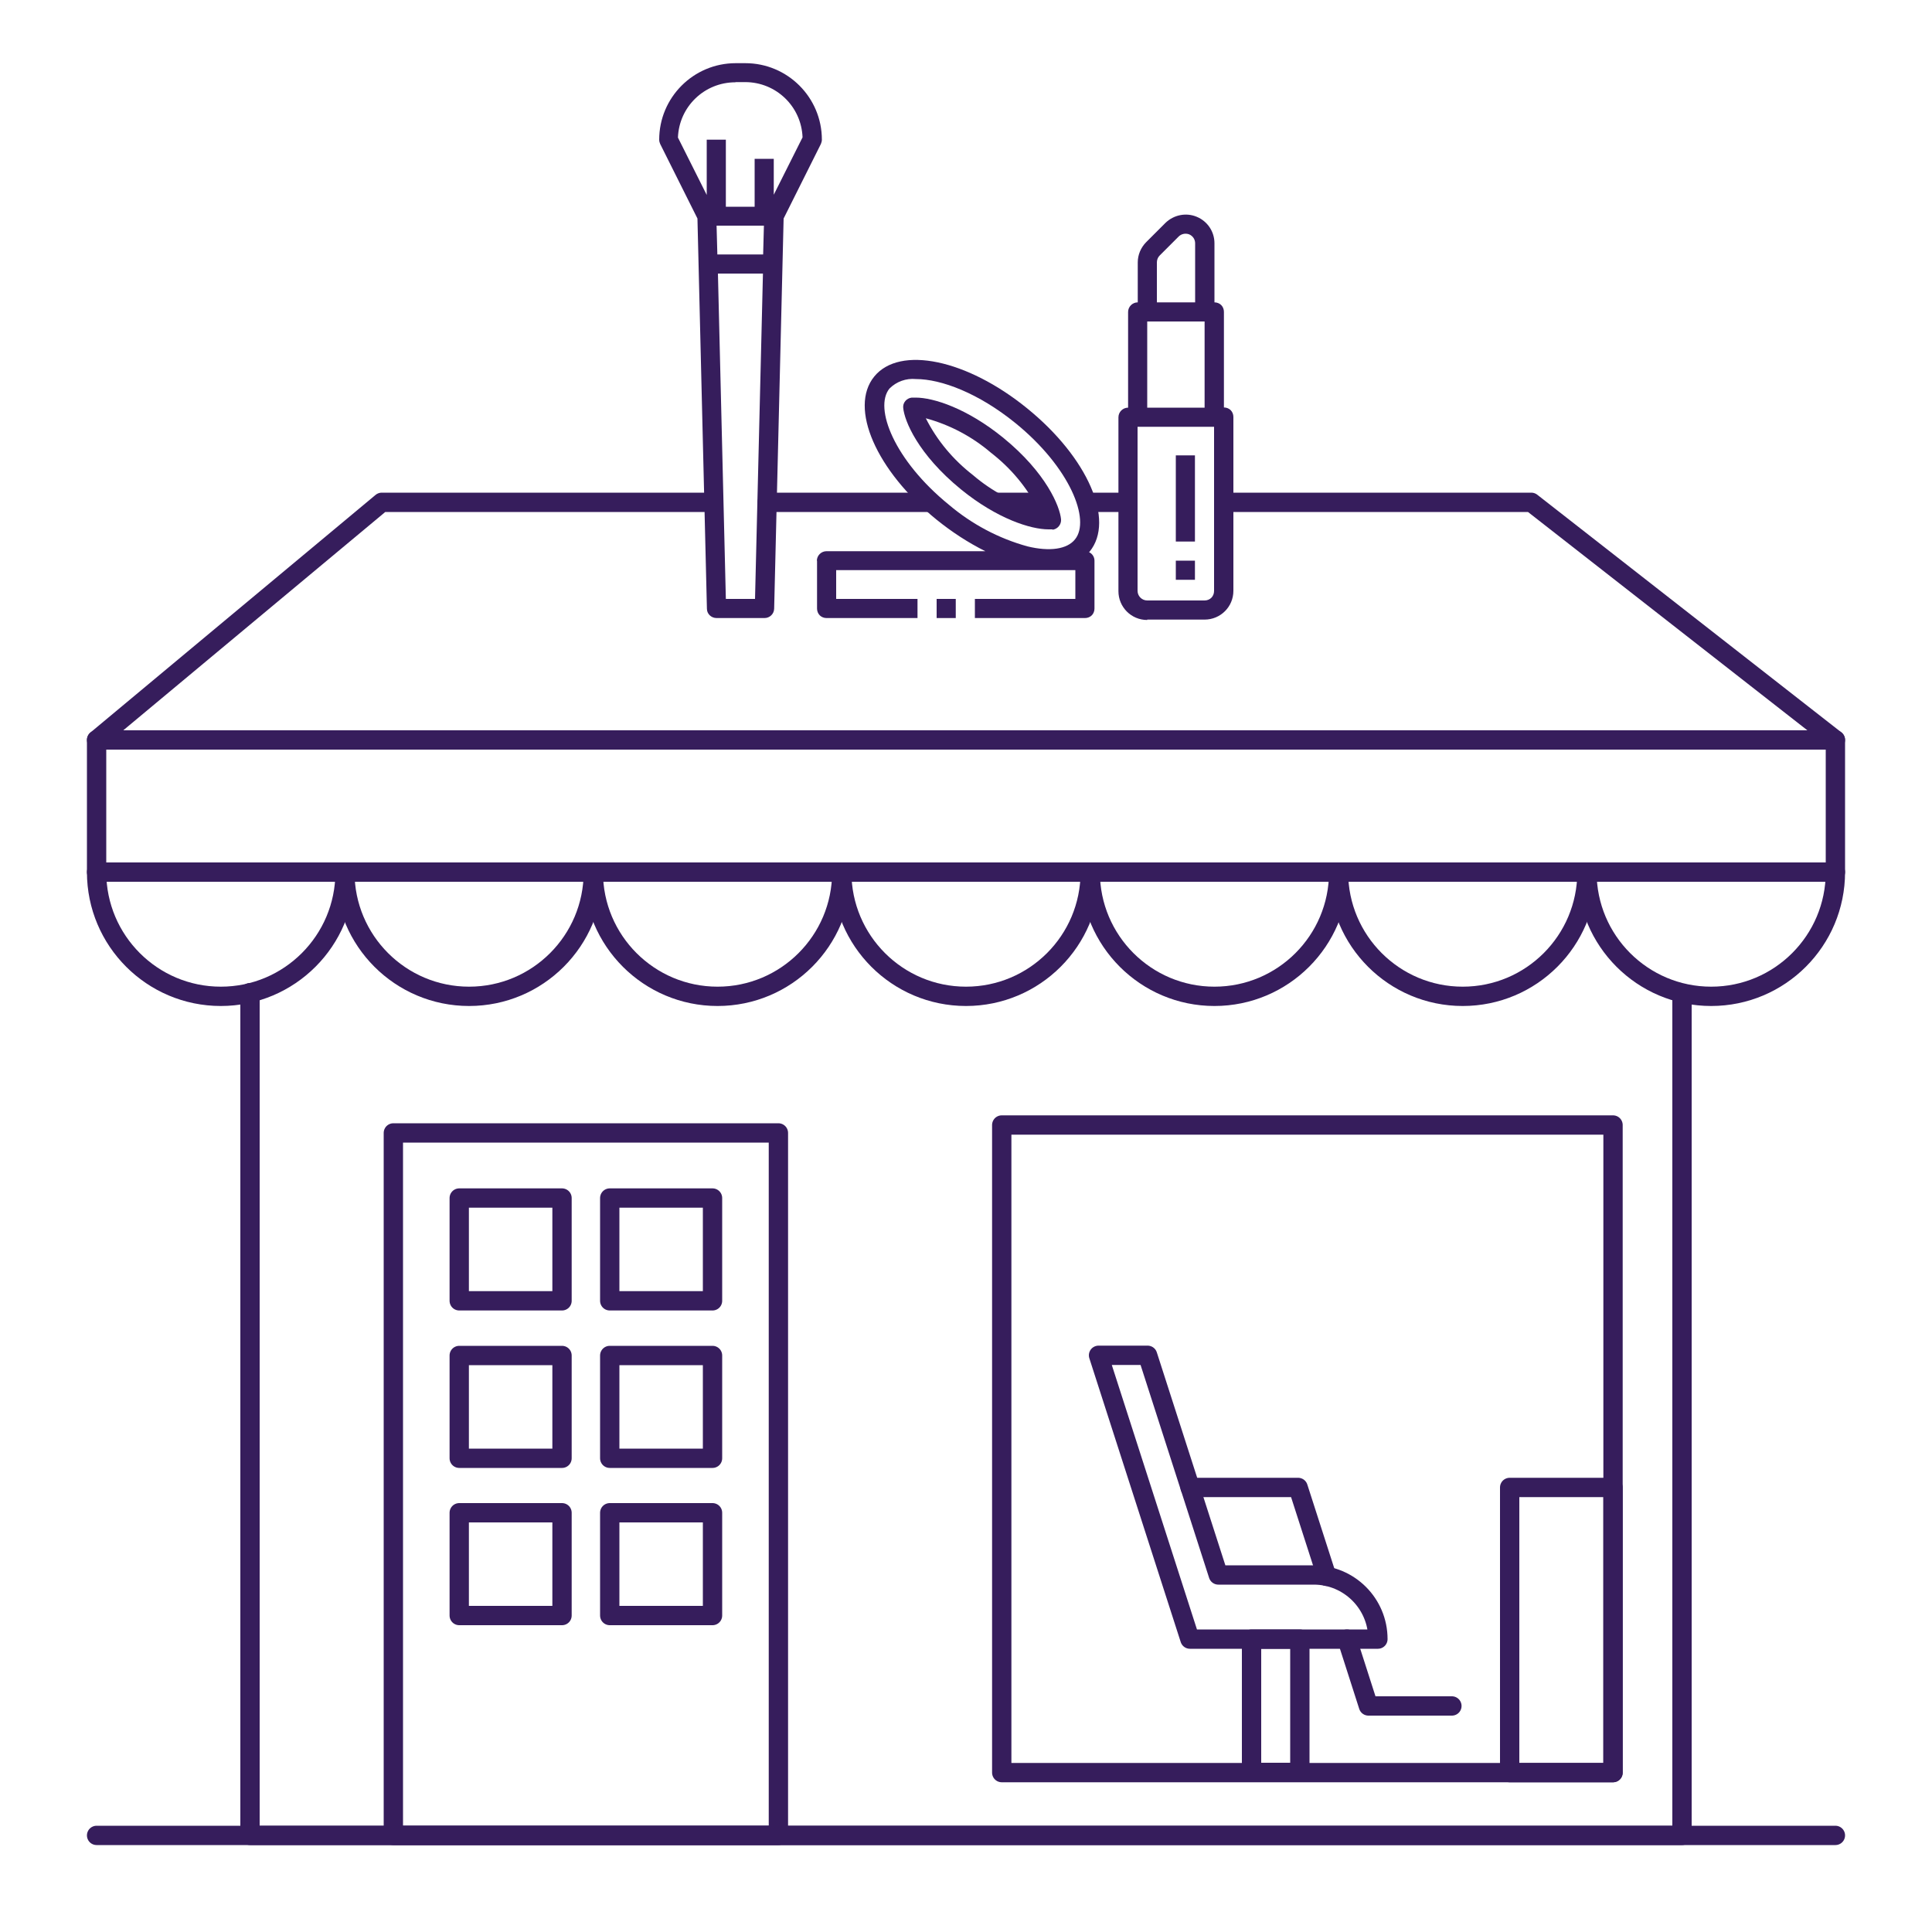 <?xml version="1.0" encoding="UTF-8"?><svg id="Layer_1" xmlns="http://www.w3.org/2000/svg" viewBox="0 0 100 100"><defs><style>.cls-1{fill:none;stroke:#361d5c;stroke-linecap:round;stroke-linejoin:round;}.cls-2{fill:#361d5c;}</style></defs><line class="cls-1" x1="5" y1="95" x2="95" y2="95"/><polyline class="cls-1" points="12.94 51.38 12.94 95 87.06 95 87.06 51.57"/><rect class="cls-1" x="20.36" y="58.64" width="19.93" height="36.36"/><rect class="cls-1" x="50.91" y="59.17" width="33.52" height="31.64" transform="translate(142.66 7.32) rotate(90)"/><line class="cls-1" x1="48.1" y1="26" x2="39.71" y2="26"/><line class="cls-1" x1="58.27" y1="26" x2="56.35" y2="26"/><polyline class="cls-1" points="36.46 26 19.76 26 5 38.3 95 38.3 79.26 26 63.45 26"/><rect class="cls-1" x="23.77" y="62.01" width="5.32" height="5.32"/><rect class="cls-1" x="31.56" y="62.01" width="5.32" height="5.32"/><rect class="cls-1" x="23.77" y="70.16" width="5.32" height="5.32"/><rect class="cls-1" x="31.56" y="70.16" width="5.32" height="5.32"/><rect class="cls-1" x="23.77" y="78.3" width="5.32" height="5.32"/><rect class="cls-1" x="31.56" y="78.3" width="5.32" height="5.32"/><rect class="cls-1" x="5" y="38.3" width="90" height="6.84"/><rect class="cls-1" x="78.14" y="76.99" width="5.35" height="14.76"/><rect class="cls-1" x="64.78" y="84.84" width="2.5" height="6.9"/><path class="cls-1" d="m67.99,81.52h-4.93l-3.66-11.37h-2.54l4.73,14.69h9.73c0-1.84-1.49-3.32-3.32-3.32Z"/><polyline class="cls-1" points="68.67 81.59 67.19 76.99 61.6 76.99"/><polyline class="cls-1" points="75.15 88.3 70.83 88.3 69.72 84.84"/><path class="cls-2" d="m36.1,11.31l.49,20.2c0,.27.23.48.5.48h2.48c.27,0,.49-.21.5-.48l.49-20.2,1.93-3.86h0c.03-.07.05-.15.05-.22,0-2.19-1.78-3.96-3.96-3.96h-.5c-2.19,0-3.96,1.78-3.96,3.96,0,.08.02.15.05.22l1.93,3.86Zm2.98,19.69h-1.51l-.41-16.84h2.33l-.41,16.84Zm.43-17.83h-2.38l-.04-1.49h2.45l-.04,1.49Zm-1.44-8.92h.5c1.6,0,2.91,1.26,2.97,2.86l-1.49,2.97v-1.86h-.99v2.48h-1.49v-3.47h-.99v2.86l-1.49-2.97c.06-1.6,1.37-2.86,2.97-2.86h0Z"/><path class="cls-2" d="m42.29,29.02v2.48c0,.13.05.26.14.35s.22.14.35.14h4.71v-.99h-4.21v-1.49h12.38v1.49h-5.2v.99h5.7c.13,0,.26-.05.35-.14s.14-.22.14-.35v-2.48c0-.19-.11-.36-.28-.44,0-.01.02-.02.03-.03,1.32-1.62-.1-4.87-3.23-7.41-3.12-2.54-6.6-3.27-7.92-1.65s.1,4.87,3.23,7.41h0c.78.63,1.62,1.18,2.52,1.63h-8.22c-.27,0-.5.22-.5.5h0Zm6.83-2.89c-2.83-2.3-3.9-5.02-3.08-6.02h0c.36-.36.86-.54,1.37-.49,1.31,0,3.24.73,5.15,2.28,2.83,2.3,3.9,5.02,3.08,6.02-.41.51-1.31.64-2.46.36h0c-1.49-.41-2.88-1.15-4.06-2.15h0Z"/><path class="cls-2" d="m48.48,31h.99v.99h-.99v-.99Z"/><path class="cls-2" d="m54.47,27.42c.27-.03.47-.27.45-.54-.06-.66-.76-2.4-2.99-4.22-1.88-1.53-3.62-2.08-4.53-2.08-.07,0-.14,0-.21,0-.27.03-.47.27-.44.53.06.67.76,2.4,2.99,4.22,1.88,1.53,3.62,2.07,4.53,2.07.08,0,.15,0,.21,0h0Zm-4.11-2.83c-1.02-.79-1.86-1.79-2.44-2.94,1.25.34,2.4.95,3.38,1.79,1.02.79,1.86,1.79,2.44,2.94-1.25-.34-2.4-.95-3.38-1.79h0Z"/><path class="cls-2" d="m59.38,32.07h2.97c.82,0,1.49-.66,1.49-1.49v-9c0-.13-.05-.26-.14-.35s-.22-.14-.35-.14v-4.95c0-.13-.05-.26-.14-.35s-.22-.14-.35-.14v-3.06c0-.6-.36-1.14-.92-1.37-.55-.23-1.19-.1-1.62.32l-.99.99c-.28.28-.44.66-.44,1.05v2.07c-.27,0-.5.22-.5.5v4.95c-.27,0-.5.22-.5.5v9c0,.82.66,1.49,1.49,1.49h0Zm.5-18.49c0-.13.05-.26.14-.35l.99-.99c.14-.14.36-.18.54-.11.19.08.31.26.31.46v3.06h-1.98v-2.07Zm-.5,3.06h2.97v4.46h-2.97v-4.46Zm-.5,5.45h3.96v8.5c0,.13-.05.26-.14.35-.09.09-.22.14-.35.14h-2.97c-.27,0-.5-.22-.5-.5v-8.5Z"/><path class="cls-2" d="m60.86,23.57h.99v4.46h-.99v-4.46Z"/><path class="cls-2" d="m60.86,29.02h.99v.99h-.99v-.99Z"/><line class="cls-1" x1="51.69" y1="26" x2="54.04" y2="26"/><path class="cls-1" d="m17.86,45.14c0,3.55-2.88,6.43-6.43,6.43s-6.43-2.88-6.43-6.43"/><path class="cls-1" d="m30.71,45.14c0,3.55-2.88,6.43-6.43,6.43s-6.43-2.88-6.43-6.43"/><path class="cls-1" d="m43.57,45.14c0,3.55-2.88,6.43-6.43,6.43s-6.43-2.88-6.43-6.43"/><path class="cls-1" d="m56.43,45.14c0,3.55-2.88,6.43-6.43,6.43s-6.43-2.88-6.43-6.43"/><path class="cls-1" d="m69.29,45.14c0,3.55-2.88,6.43-6.43,6.43s-6.43-2.88-6.43-6.43"/><path class="cls-1" d="m82.14,45.14c0,3.55-2.88,6.43-6.43,6.43s-6.43-2.88-6.43-6.43"/><path class="cls-1" d="m95,45.14c0,3.55-2.88,6.43-6.43,6.43s-6.43-2.88-6.43-6.43"/></svg>